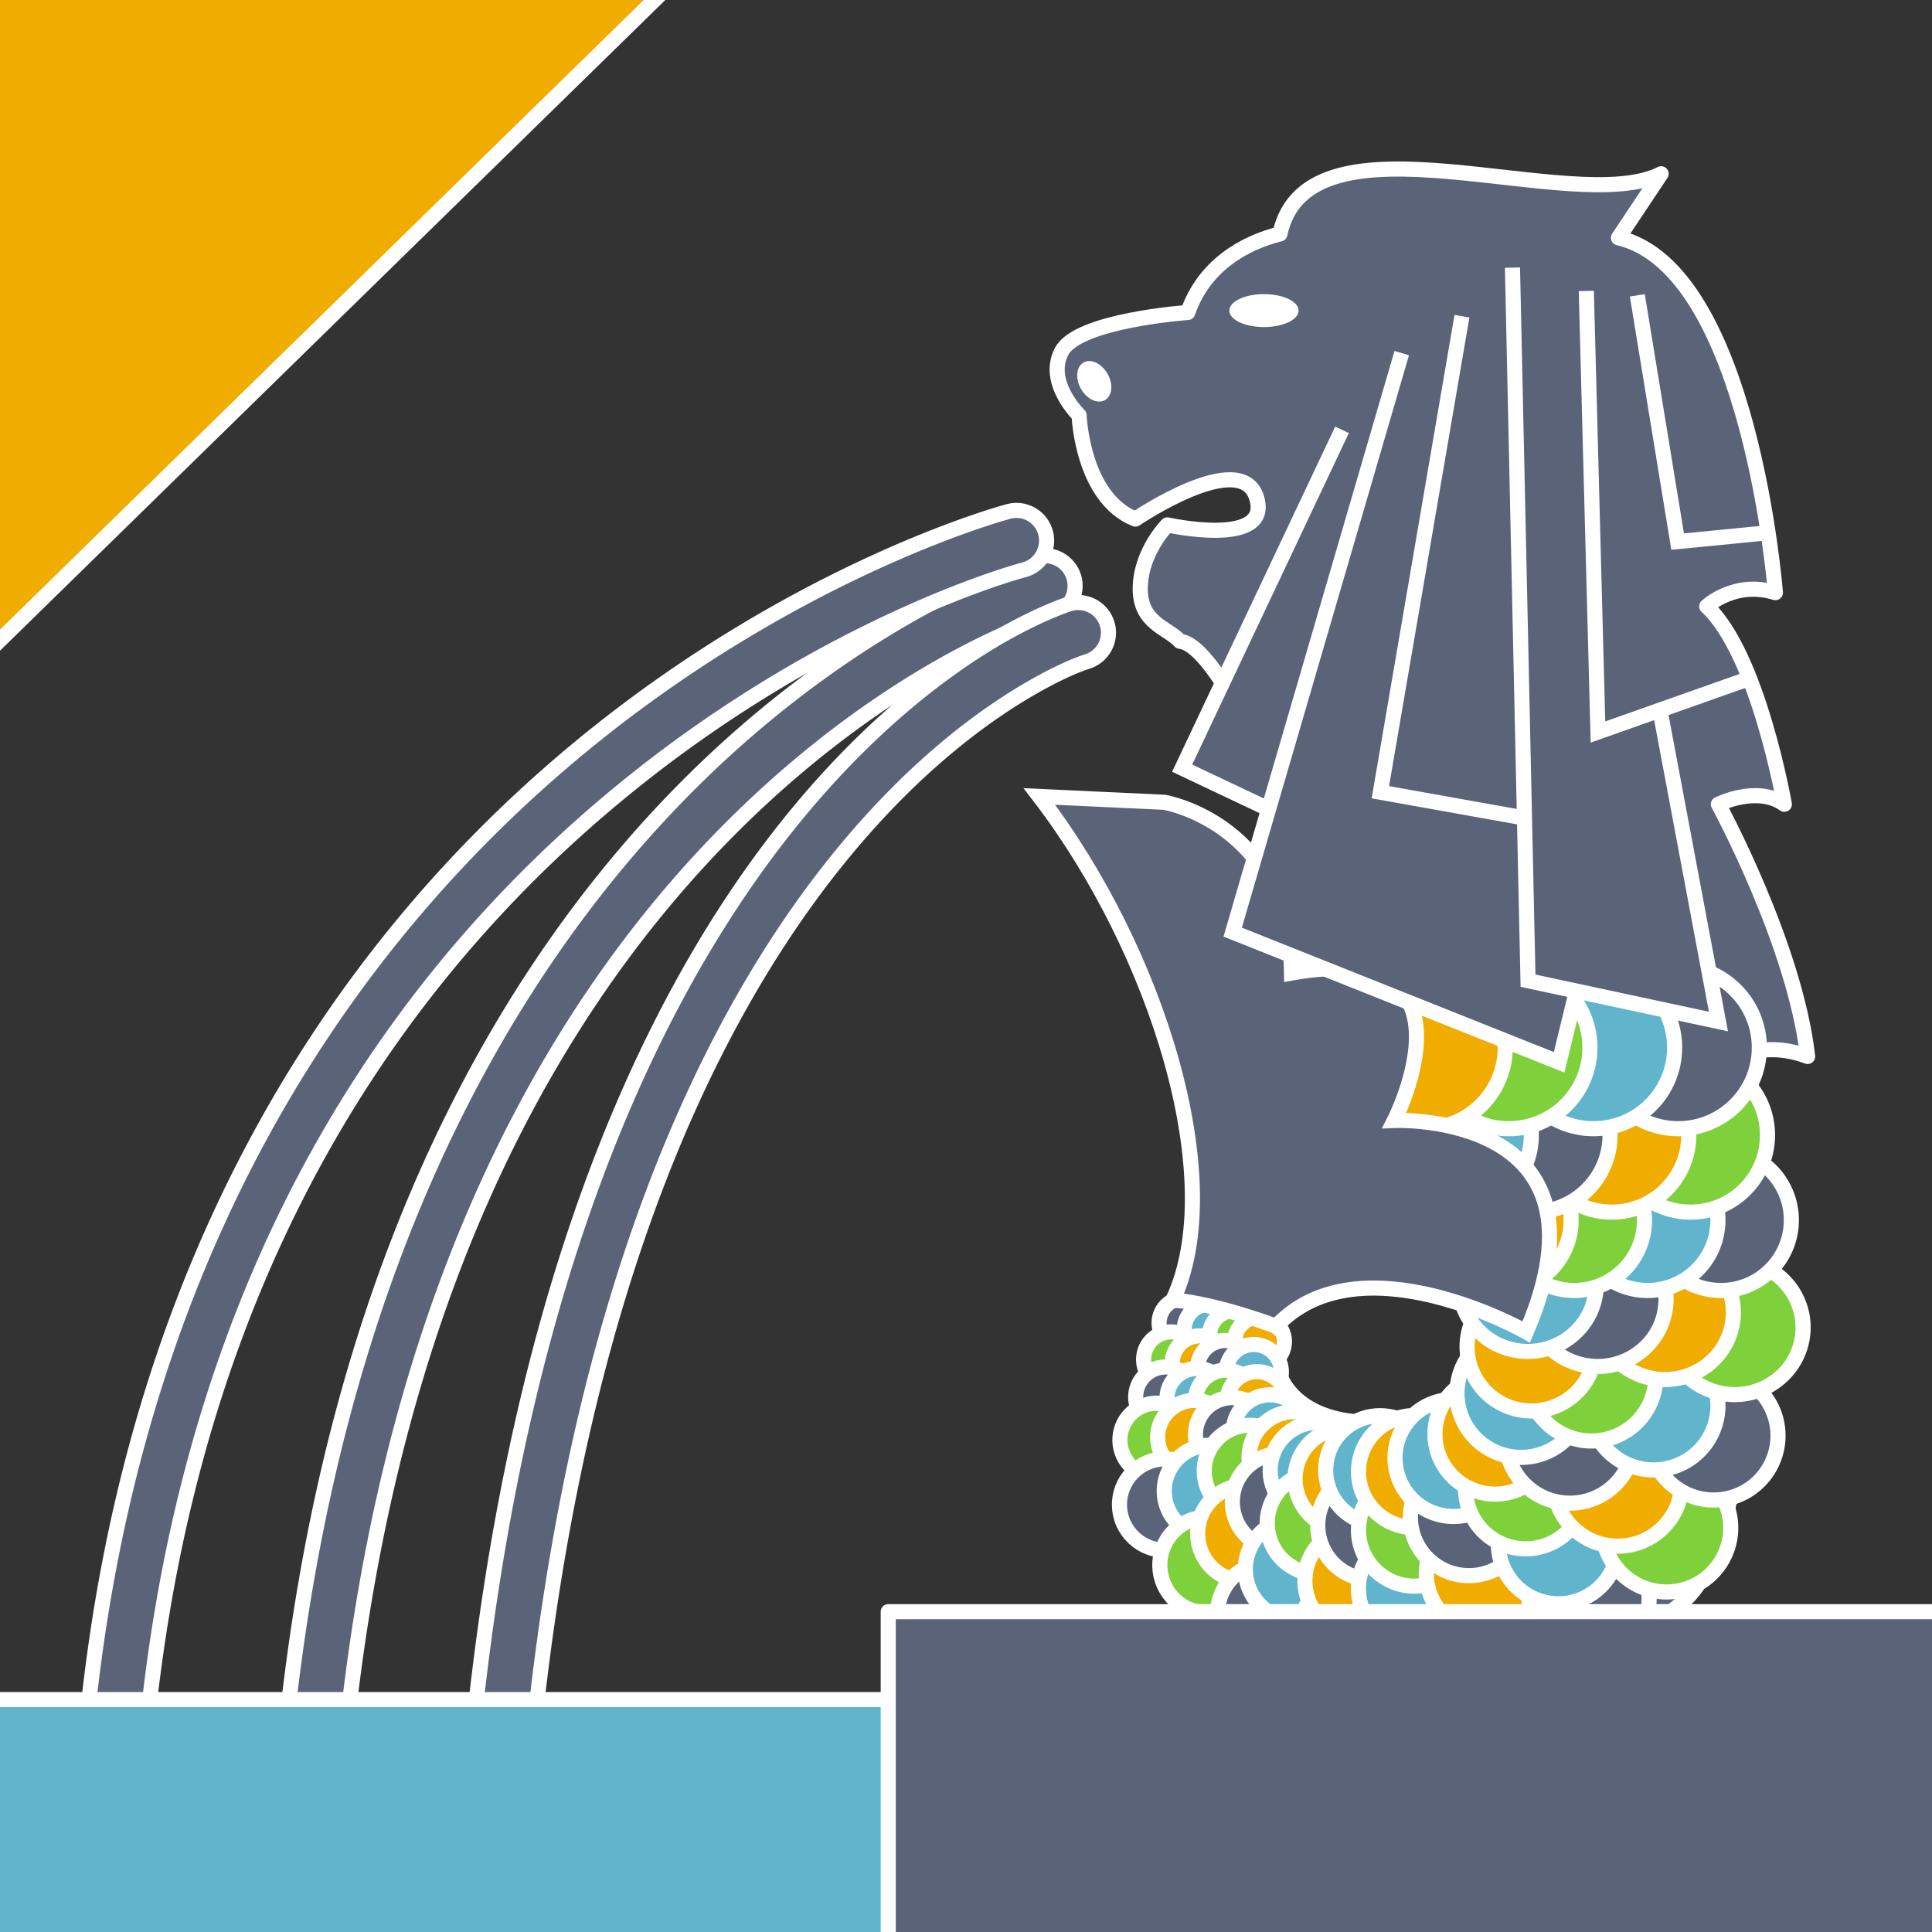 <?xml version="1.0" encoding="UTF-8" standalone="no"?>
<!-- Created with Inkscape (http://www.inkscape.org/) -->

<svg
   xmlns:dc="http://purl.org/dc/elements/1.1/"
   xmlns:cc="http://creativecommons.org/ns#"
   xmlns:rdf="http://www.w3.org/1999/02/22-rdf-syntax-ns#"
   xmlns:svg="http://www.w3.org/2000/svg"
   xmlns="http://www.w3.org/2000/svg"
   xmlns:sodipodi="http://sodipodi.sourceforge.net/DTD/sodipodi-0.dtd"
   xmlns:inkscape="http://www.inkscape.org/namespaces/inkscape"
   width="512"
   height="512"
   viewBox="0 0 135.467 135.467"
   version="1.1"
   id="svg8"
   inkscape:version="0.92.1 r"
   sodipodi:docname="elm_sg.svg"
   inkscape:export-filename="/home/matthieu/Pictures/design/elm_sg.png"
   inkscape:export-xdpi="51"
   inkscape:export-ydpi="51">
  <rect x="0" y="0" width="135.467" height="135.467" fill="#333333" stroke="none"/>
  <defs
     id="defs2" />
  <sodipodi:namedview
     id="base"
     pagecolor="#ffffff"
     bordercolor="#666666"
     borderopacity="1.0"
     inkscape:pageopacity="0"
     inkscape:pageshadow="2"
     inkscape:zoom="0.98994949"
     inkscape:cx="302.47283"
     inkscape:cy="212.85158"
     inkscape:document-units="px"
     inkscape:current-layer="layer1"
     showgrid="true"
     units="px"
     inkscape:pagecheckerboard="false"
     inkscape:showpageshadow="false"
     inkscape:window-width="1920"
     inkscape:window-height="1016"
     inkscape:window-x="0"
     inkscape:window-y="27"
     inkscape:window-maximized="1">
    <inkscape:grid
       type="xygrid"
       id="grid4485"
       spacingx="8.467"
       spacingy="8.467"
       empspacing="4"
       dotted="false"
       visible="false"
       enabled="false" />
  </sodipodi:namedview>
  <g
     inkscape:label="Layer 1"
     inkscape:groupmode="layer"
     id="layer1"
     transform="translate(0,-161.533)">
    <path
       style="fill:#f0ad00;fill-opacity:1;fill-rule:evenodd;stroke:#ffffff;stroke-width:1.058;stroke-linecap:butt;stroke-linejoin:miter;stroke-miterlimit:4;stroke-dasharray:none;stroke-opacity:1"
       d="m -12.607,151.032 v 67.716 l 70.024,-68.485 z"
       id="path5514"
       inkscape:connector-curvature="0"
       sodipodi:nodetypes="cccc"
       clip-path="none" />
    <g
       id="g5474"
       transform="matrix(2.879,0,0,2.879,-228.278,-404.264)"
       clip-path="none"
       style="stroke-width:0.368;stroke-miterlimit:4;stroke-dasharray:none">
      <path
         sodipodi:nodetypes="zccccccccccszccccsczccz"
         inkscape:connector-curvature="0"
         id="path4581"
         d="m 105.148,205.081 c 0.4,-0.758 3.071,-0.945 3.071,-0.945 0.402,-1.158 1.394,-1.701 2.244,-1.913 0.685,-3.189 7.158,-0.378 9.284,-1.465 l -1.039,1.559 c 3.213,0.756 3.822,8.642 3.822,8.642 -0.992,-0.307 -1.672,0.335 -1.672,0.335 1.252,1.158 1.89,4.819 1.89,4.819 -0.661,-0.472 -1.606,0 -1.606,0 0,0 1.866,3.425 2.173,6.142 -1.323,-0.496 -2.173,0.283 -2.173,0.283 0.591,3.638 1.196,9.751 -0.467,12.529 -1.394,2.327 -9.381,3.094 -12.217,0.439 -2.836,-2.655 -0.598,-7.32 -0.598,-7.32 l 2.512,0.642 c -0.735,3.976 7.471,2.372 4.597,-1.003 0,0 -5.034,-15.481 -6.939,-15.681 -0.301,-0.334 -0.981,-0.436 -0.969,-1.299 0.013,-0.888 0.661,-1.536 0.661,-1.536 0,0 2.55,0.568 2.173,-0.661 -0.377,-1.229 -2.953,0.52 -2.953,0.52 -1.299,-0.52 -1.37,-2.528 -1.37,-2.528 0,0 -0.825,-0.801 -0.425,-1.559 z"
         style="fill:#5a6378;fill-opacity:1;fill-rule:evenodd;stroke:#ffffff;stroke-width:0.368;stroke-linecap:round;stroke-linejoin:round;stroke-miterlimit:4;stroke-dasharray:none;stroke-opacity:1" />
      <ellipse
         cx="110.074"
         cy="204.09"
         rx="0.844"
         ry="0.401"
         id="path4583"
         style="color:#000000;clip-rule:nonzero;display:inline;overflow:visible;visibility:visible;opacity:1;isolation:auto;mix-blend-mode:normal;color-interpolation:sRGB;color-interpolation-filters:linearRGB;solid-color:#000000;solid-opacity:1;fill:#ffffff;fill-opacity:1;fill-rule:nonzero;stroke:none;stroke-width:0.368;stroke-linecap:round;stroke-linejoin:round;stroke-miterlimit:4;stroke-dasharray:none;stroke-dashoffset:0;stroke-opacity:1;color-rendering:auto;image-rendering:auto;shape-rendering:auto;text-rendering:auto;enable-background:accumulate" />
      <ellipse
         transform="rotate(60.299)"
         cx="231.264"
         cy="9.952"
         rx="0.527"
         ry="0.372"
         id="path4583-5"
         style="color:#000000;clip-rule:nonzero;display:inline;overflow:visible;visibility:visible;opacity:1;isolation:auto;mix-blend-mode:normal;color-interpolation:sRGB;color-interpolation-filters:linearRGB;solid-color:#000000;solid-opacity:1;fill:#ffffff;fill-opacity:1;fill-rule:nonzero;stroke:none;stroke-width:0.368;stroke-linecap:round;stroke-linejoin:round;stroke-miterlimit:4;stroke-dasharray:none;stroke-dashoffset:0;stroke-opacity:1;color-rendering:auto;image-rendering:auto;shape-rendering:auto;text-rendering:auto;enable-background:accumulate" />
      <circle
         transform="rotate(13.845)"
         r="0.606"
         cy="196.226"
         cx="159.722"
         id="path4600-7"
         style="color:#000000;clip-rule:nonzero;display:inline;overflow:visible;visibility:visible;opacity:1;isolation:auto;mix-blend-mode:normal;color-interpolation:sRGB;color-interpolation-filters:linearRGB;solid-color:#000000;solid-opacity:1;fill:#5a6378;fill-opacity:1;fill-rule:nonzero;stroke:#ffffff;stroke-width:0.368;stroke-linecap:round;stroke-linejoin:round;stroke-miterlimit:4;stroke-dasharray:none;stroke-dashoffset:0;stroke-opacity:1;color-rendering:auto;image-rendering:auto;shape-rendering:auto;text-rendering:auto;enable-background:accumulate" />
      <circle
         transform="rotate(7.888)"
         r="0.673"
         cy="212.667"
         cx="138.31"
         id="path4600-9-8-4-9-1-7-5"
         style="color:#000000;clip-rule:nonzero;display:inline;overflow:visible;visibility:visible;opacity:1;isolation:auto;mix-blend-mode:normal;color-interpolation:sRGB;color-interpolation-filters:linearRGB;solid-color:#000000;solid-opacity:1;fill:#7fd13b;fill-opacity:1;fill-rule:nonzero;stroke:#ffffff;stroke-width:0.368;stroke-linecap:round;stroke-linejoin:round;stroke-miterlimit:4;stroke-dasharray:none;stroke-dashoffset:0;stroke-opacity:1;color-rendering:auto;image-rendering:auto;shape-rendering:auto;text-rendering:auto;enable-background:accumulate" />
      <circle
         transform="rotate(13.845)"
         r="0.606"
         cy="196.226"
         cx="160.354"
         id="path4600-9-85"
         style="color:#000000;clip-rule:nonzero;display:inline;overflow:visible;visibility:visible;opacity:1;isolation:auto;mix-blend-mode:normal;color-interpolation:sRGB;color-interpolation-filters:linearRGB;solid-color:#000000;solid-opacity:1;fill:#60b5cc;fill-opacity:1;fill-rule:nonzero;stroke:#ffffff;stroke-width:0.368;stroke-linecap:round;stroke-linejoin:round;stroke-miterlimit:4;stroke-dasharray:none;stroke-dashoffset:0;stroke-opacity:1;color-rendering:auto;image-rendering:auto;shape-rendering:auto;text-rendering:auto;enable-background:accumulate" />
      <circle
         transform="rotate(13.845)"
         r="0.606"
         cy="196.226"
         cx="160.987"
         id="path4600-9-8-4-9-1-7"
         style="color:#000000;clip-rule:nonzero;display:inline;overflow:visible;visibility:visible;opacity:1;isolation:auto;mix-blend-mode:normal;color-interpolation:sRGB;color-interpolation-filters:linearRGB;solid-color:#000000;solid-opacity:1;fill:#7fd13b;fill-opacity:1;fill-rule:nonzero;stroke:#ffffff;stroke-width:0.368;stroke-linecap:round;stroke-linejoin:round;stroke-miterlimit:4;stroke-dasharray:none;stroke-dashoffset:0;stroke-opacity:1;color-rendering:auto;image-rendering:auto;shape-rendering:auto;text-rendering:auto;enable-background:accumulate" />
      <circle
         transform="rotate(13.845)"
         r="0.606"
         cy="196.226"
         cx="161.619"
         id="path4600-9-8-5-4"
         style="color:#000000;clip-rule:nonzero;display:inline;overflow:visible;visibility:visible;opacity:1;isolation:auto;mix-blend-mode:normal;color-interpolation:sRGB;color-interpolation-filters:linearRGB;solid-color:#000000;solid-opacity:1;fill:#f0ad00;fill-opacity:1;fill-rule:nonzero;stroke:#ffffff;stroke-width:0.368;stroke-linecap:round;stroke-linejoin:round;stroke-miterlimit:4;stroke-dasharray:none;stroke-dashoffset:0;stroke-opacity:1;color-rendering:auto;image-rendering:auto;shape-rendering:auto;text-rendering:auto;enable-background:accumulate" />
      <circle
         transform="rotate(7.888)"
         r="0.673"
         cy="212.667"
         cx="139.013"
         id="path4600-9-8-5-4-9"
         style="color:#000000;clip-rule:nonzero;display:inline;overflow:visible;visibility:visible;opacity:1;isolation:auto;mix-blend-mode:normal;color-interpolation:sRGB;color-interpolation-filters:linearRGB;solid-color:#000000;solid-opacity:1;fill:#f0ad00;fill-opacity:1;fill-rule:nonzero;stroke:#ffffff;stroke-width:0.368;stroke-linecap:round;stroke-linejoin:round;stroke-miterlimit:4;stroke-dasharray:none;stroke-dashoffset:0;stroke-opacity:1;color-rendering:auto;image-rendering:auto;shape-rendering:auto;text-rendering:auto;enable-background:accumulate" />
      <circle
         transform="rotate(7.888)"
         r="0.673"
         cy="212.695"
         cx="139.642"
         id="path4600-7-1"
         style="color:#000000;clip-rule:nonzero;display:inline;overflow:visible;visibility:visible;opacity:1;isolation:auto;mix-blend-mode:normal;color-interpolation:sRGB;color-interpolation-filters:linearRGB;solid-color:#000000;solid-opacity:1;fill:#5a6378;fill-opacity:1;fill-rule:nonzero;stroke:#ffffff;stroke-width:0.368;stroke-linecap:round;stroke-linejoin:round;stroke-miterlimit:4;stroke-dasharray:none;stroke-dashoffset:0;stroke-opacity:1;color-rendering:auto;image-rendering:auto;shape-rendering:auto;text-rendering:auto;enable-background:accumulate" />
      <circle
         transform="rotate(7.888)"
         r="0.673"
         cy="212.695"
         cx="140.344"
         id="path4600-9-85-8"
         style="color:#000000;clip-rule:nonzero;display:inline;overflow:visible;visibility:visible;opacity:1;isolation:auto;mix-blend-mode:normal;color-interpolation:sRGB;color-interpolation-filters:linearRGB;solid-color:#000000;solid-opacity:1;fill:#60b5cc;fill-opacity:1;fill-rule:nonzero;stroke:#ffffff;stroke-width:0.368;stroke-linecap:round;stroke-linejoin:round;stroke-miterlimit:4;stroke-dasharray:none;stroke-dashoffset:0;stroke-opacity:1;color-rendering:auto;image-rendering:auto;shape-rendering:auto;text-rendering:auto;enable-background:accumulate" />
      <circle
         transform="rotate(2.752)"
         r="0.731"
         cy="225.113"
         cx="118.626"
         id="path4600-7-1-3"
         style="color:#000000;clip-rule:nonzero;display:inline;overflow:visible;visibility:visible;opacity:1;isolation:auto;mix-blend-mode:normal;color-interpolation:sRGB;color-interpolation-filters:linearRGB;solid-color:#000000;solid-opacity:1;fill:#5a6378;fill-opacity:1;fill-rule:nonzero;stroke:#ffffff;stroke-width:0.368;stroke-linecap:round;stroke-linejoin:round;stroke-miterlimit:4;stroke-dasharray:none;stroke-dashoffset:0;stroke-opacity:1;color-rendering:auto;image-rendering:auto;shape-rendering:auto;text-rendering:auto;enable-background:accumulate" />
      <circle
         transform="rotate(2.752)"
         r="0.731"
         cy="225.113"
         cx="119.389"
         id="path4600-9-85-8-8"
         style="color:#000000;clip-rule:nonzero;display:inline;overflow:visible;visibility:visible;opacity:1;isolation:auto;mix-blend-mode:normal;color-interpolation:sRGB;color-interpolation-filters:linearRGB;solid-color:#000000;solid-opacity:1;fill:#60b5cc;fill-opacity:1;fill-rule:nonzero;stroke:#ffffff;stroke-width:0.368;stroke-linecap:round;stroke-linejoin:round;stroke-miterlimit:4;stroke-dasharray:none;stroke-dashoffset:0;stroke-opacity:1;color-rendering:auto;image-rendering:auto;shape-rendering:auto;text-rendering:auto;enable-background:accumulate" />
      <circle
         transform="rotate(2.752)"
         r="0.731"
         cy="225.12"
         cx="120.087"
         id="path4600-9-8-4-9-1-7-5-7"
         style="color:#000000;clip-rule:nonzero;display:inline;overflow:visible;visibility:visible;opacity:1;isolation:auto;mix-blend-mode:normal;color-interpolation:sRGB;color-interpolation-filters:linearRGB;solid-color:#000000;solid-opacity:1;fill:#7fd13b;fill-opacity:1;fill-rule:nonzero;stroke:#ffffff;stroke-width:0.368;stroke-linecap:round;stroke-linejoin:round;stroke-miterlimit:4;stroke-dasharray:none;stroke-dashoffset:0;stroke-opacity:1;color-rendering:auto;image-rendering:auto;shape-rendering:auto;text-rendering:auto;enable-background:accumulate" />
      <circle
         transform="rotate(2.752)"
         r="0.731"
         cy="225.12"
         cx="120.85"
         id="path4600-9-8-5-4-9-5"
         style="color:#000000;clip-rule:nonzero;display:inline;overflow:visible;visibility:visible;opacity:1;isolation:auto;mix-blend-mode:normal;color-interpolation:sRGB;color-interpolation-filters:linearRGB;solid-color:#000000;solid-opacity:1;fill:#f0ad00;fill-opacity:1;fill-rule:nonzero;stroke:#ffffff;stroke-width:0.368;stroke-linecap:round;stroke-linejoin:round;stroke-miterlimit:4;stroke-dasharray:none;stroke-dashoffset:0;stroke-opacity:1;color-rendering:auto;image-rendering:auto;shape-rendering:auto;text-rendering:auto;enable-background:accumulate" />
      <circle
         transform="rotate(-1.492)"
         r="0.897"
         cy="234.316"
         cx="101.396"
         id="path4600-9-8-4-9-1-7-5-7-1"
         style="color:#000000;clip-rule:nonzero;display:inline;overflow:visible;visibility:visible;opacity:1;isolation:auto;mix-blend-mode:normal;color-interpolation:sRGB;color-interpolation-filters:linearRGB;solid-color:#000000;solid-opacity:1;fill:#7fd13b;fill-opacity:1;fill-rule:nonzero;stroke:#ffffff;stroke-width:0.368;stroke-linecap:round;stroke-linejoin:round;stroke-miterlimit:4;stroke-dasharray:none;stroke-dashoffset:0;stroke-opacity:1;color-rendering:auto;image-rendering:auto;shape-rendering:auto;text-rendering:auto;enable-background:accumulate" />
      <circle
         transform="rotate(-1.492)"
         r="0.897"
         cy="234.272"
         cx="102.317"
         id="path4600-9-8-5-4-9-5-8"
         style="color:#000000;clip-rule:nonzero;display:inline;overflow:visible;visibility:visible;opacity:1;isolation:auto;mix-blend-mode:normal;color-interpolation:sRGB;color-interpolation-filters:linearRGB;solid-color:#000000;solid-opacity:1;fill:#f0ad00;fill-opacity:1;fill-rule:nonzero;stroke:#ffffff;stroke-width:0.368;stroke-linecap:round;stroke-linejoin:round;stroke-miterlimit:4;stroke-dasharray:none;stroke-dashoffset:0;stroke-opacity:1;color-rendering:auto;image-rendering:auto;shape-rendering:auto;text-rendering:auto;enable-background:accumulate" />
      <circle
         transform="rotate(-1.492)"
         r="0.897"
         cy="234.228"
         cx="103.239"
         id="path4600-7-1-3-8"
         style="color:#000000;clip-rule:nonzero;display:inline;overflow:visible;visibility:visible;opacity:1;isolation:auto;mix-blend-mode:normal;color-interpolation:sRGB;color-interpolation-filters:linearRGB;solid-color:#000000;solid-opacity:1;fill:#5a6378;fill-opacity:1;fill-rule:nonzero;stroke:#ffffff;stroke-width:0.368;stroke-linecap:round;stroke-linejoin:round;stroke-miterlimit:4;stroke-dasharray:none;stroke-dashoffset:0;stroke-opacity:1;color-rendering:auto;image-rendering:auto;shape-rendering:auto;text-rendering:auto;enable-background:accumulate" />
      <circle
         transform="rotate(-18.465)"
         r="1.113"
         cy="255.267"
         cx="28.274"
         id="path4600-7-1-3-8-4"
         style="color:#000000;clip-rule:nonzero;display:inline;overflow:visible;visibility:visible;opacity:1;isolation:auto;mix-blend-mode:normal;color-interpolation:sRGB;color-interpolation-filters:linearRGB;solid-color:#000000;solid-opacity:1;fill:#5a6378;fill-opacity:1;fill-rule:nonzero;stroke:#ffffff;stroke-width:0.368;stroke-linecap:round;stroke-linejoin:round;stroke-miterlimit:4;stroke-dasharray:none;stroke-dashoffset:0;stroke-opacity:1;color-rendering:auto;image-rendering:auto;shape-rendering:auto;text-rendering:auto;enable-background:accumulate" />
      <circle
         transform="rotate(-1.492)"
         r="0.897"
         cy="234.184"
         cx="104.16"
         id="path4600-9-85-8-8-3"
         style="color:#000000;clip-rule:nonzero;display:inline;overflow:visible;visibility:visible;opacity:1;isolation:auto;mix-blend-mode:normal;color-interpolation:sRGB;color-interpolation-filters:linearRGB;solid-color:#000000;solid-opacity:1;fill:#60b5cc;fill-opacity:1;fill-rule:nonzero;stroke:#ffffff;stroke-width:0.368;stroke-linecap:round;stroke-linejoin:round;stroke-miterlimit:4;stroke-dasharray:none;stroke-dashoffset:0;stroke-opacity:1;color-rendering:auto;image-rendering:auto;shape-rendering:auto;text-rendering:auto;enable-background:accumulate" />
      <circle
         transform="rotate(-18.465)"
         r="1.113"
         cy="255.296"
         cx="29.414"
         id="path4600-9-85-8-8-3-3"
         style="color:#000000;clip-rule:nonzero;display:inline;overflow:visible;visibility:visible;opacity:1;isolation:auto;mix-blend-mode:normal;color-interpolation:sRGB;color-interpolation-filters:linearRGB;solid-color:#000000;solid-opacity:1;fill:#60b5cc;fill-opacity:1;fill-rule:nonzero;stroke:#ffffff;stroke-width:0.368;stroke-linecap:round;stroke-linejoin:round;stroke-miterlimit:4;stroke-dasharray:none;stroke-dashoffset:0;stroke-opacity:1;color-rendering:auto;image-rendering:auto;shape-rendering:auto;text-rendering:auto;enable-background:accumulate" />
      <circle
         transform="rotate(-18.465)"
         r="1.113"
         cy="255.143"
         cx="30.492"
         id="path4600-9-8-4-9-1-7-5-7-1-9"
         style="color:#000000;clip-rule:nonzero;display:inline;overflow:visible;visibility:visible;opacity:1;isolation:auto;mix-blend-mode:normal;color-interpolation:sRGB;color-interpolation-filters:linearRGB;solid-color:#000000;solid-opacity:1;fill:#7fd13b;fill-opacity:1;fill-rule:nonzero;stroke:#ffffff;stroke-width:0.368;stroke-linecap:round;stroke-linejoin:round;stroke-miterlimit:4;stroke-dasharray:none;stroke-dashoffset:0;stroke-opacity:1;color-rendering:auto;image-rendering:auto;shape-rendering:auto;text-rendering:auto;enable-background:accumulate" />
      <circle
         transform="rotate(-18.465)"
         r="1.113"
         cy="255.173"
         cx="31.633"
         id="path4600-9-8-5-4-9-5-8-6"
         style="color:#000000;clip-rule:nonzero;display:inline;overflow:visible;visibility:visible;opacity:1;isolation:auto;mix-blend-mode:normal;color-interpolation:sRGB;color-interpolation-filters:linearRGB;solid-color:#000000;solid-opacity:1;fill:#f0ad00;fill-opacity:1;fill-rule:nonzero;stroke:#ffffff;stroke-width:0.368;stroke-linecap:round;stroke-linejoin:round;stroke-miterlimit:4;stroke-dasharray:none;stroke-dashoffset:0;stroke-opacity:1;color-rendering:auto;image-rendering:auto;shape-rendering:auto;text-rendering:auto;enable-background:accumulate" />
      <circle
         transform="rotate(-41.344)"
         r="1.17"
         cy="247.969"
         cx="-73.387"
         id="path4600-9-8-4-9-1-7-5-7-1-9-8"
         style="color:#000000;clip-rule:nonzero;display:inline;overflow:visible;visibility:visible;opacity:1;isolation:auto;mix-blend-mode:normal;color-interpolation:sRGB;color-interpolation-filters:linearRGB;solid-color:#000000;solid-opacity:1;fill:#7fd13b;fill-opacity:1;fill-rule:nonzero;stroke:#ffffff;stroke-width:0.368;stroke-linecap:round;stroke-linejoin:round;stroke-miterlimit:4;stroke-dasharray:none;stroke-dashoffset:0;stroke-opacity:1;color-rendering:auto;image-rendering:auto;shape-rendering:auto;text-rendering:auto;enable-background:accumulate" />
      <circle
         transform="rotate(-41.344)"
         r="1.17"
         cy="248.001"
         cx="-72.187"
         id="path4600-9-8-5-4-9-5-8-6-6"
         style="color:#000000;clip-rule:nonzero;display:inline;overflow:visible;visibility:visible;opacity:1;isolation:auto;mix-blend-mode:normal;color-interpolation:sRGB;color-interpolation-filters:linearRGB;solid-color:#000000;solid-opacity:1;fill:#f0ad00;fill-opacity:1;fill-rule:nonzero;stroke:#ffffff;stroke-width:0.368;stroke-linecap:round;stroke-linejoin:round;stroke-miterlimit:4;stroke-dasharray:none;stroke-dashoffset:0;stroke-opacity:1;color-rendering:auto;image-rendering:auto;shape-rendering:auto;text-rendering:auto;enable-background:accumulate" />
      <circle
         transform="rotate(-41.344)"
         r="1.17"
         cy="247.98"
         cx="-71.044"
         id="path4600-7-1-3-8-4-3"
         style="color:#000000;clip-rule:nonzero;display:inline;overflow:visible;visibility:visible;opacity:1;isolation:auto;mix-blend-mode:normal;color-interpolation:sRGB;color-interpolation-filters:linearRGB;solid-color:#000000;solid-opacity:1;fill:#5a6378;fill-opacity:1;fill-rule:nonzero;stroke:#ffffff;stroke-width:0.368;stroke-linecap:round;stroke-linejoin:round;stroke-miterlimit:4;stroke-dasharray:none;stroke-dashoffset:0;stroke-opacity:1;color-rendering:auto;image-rendering:auto;shape-rendering:auto;text-rendering:auto;enable-background:accumulate" />
      <circle
         transform="rotate(-41.344)"
         r="1.17"
         cy="248.011"
         cx="-69.844"
         id="path4600-9-85-8-8-3-3-3"
         style="color:#000000;clip-rule:nonzero;display:inline;overflow:visible;visibility:visible;opacity:1;isolation:auto;mix-blend-mode:normal;color-interpolation:sRGB;color-interpolation-filters:linearRGB;solid-color:#000000;solid-opacity:1;fill:#60b5cc;fill-opacity:1;fill-rule:nonzero;stroke:#ffffff;stroke-width:0.368;stroke-linecap:round;stroke-linejoin:round;stroke-miterlimit:4;stroke-dasharray:none;stroke-dashoffset:0;stroke-opacity:1;color-rendering:auto;image-rendering:auto;shape-rendering:auto;text-rendering:auto;enable-background:accumulate" />
      <circle
         transform="rotate(-59.394)"
         r="1.245"
         cy="214.904"
         cx="-146.873"
         id="path4600-7-1-3-8-4-3-8"
         style="color:#000000;clip-rule:nonzero;display:inline;overflow:visible;visibility:visible;opacity:1;isolation:auto;mix-blend-mode:normal;color-interpolation:sRGB;color-interpolation-filters:linearRGB;solid-color:#000000;solid-opacity:1;fill:#5a6378;fill-opacity:1;fill-rule:nonzero;stroke:#ffffff;stroke-width:0.368;stroke-linecap:round;stroke-linejoin:round;stroke-miterlimit:4;stroke-dasharray:none;stroke-dashoffset:0;stroke-opacity:1;color-rendering:auto;image-rendering:auto;shape-rendering:auto;text-rendering:auto;enable-background:accumulate" />
      <circle
         transform="rotate(-59.394)"
         r="1.245"
         cy="214.937"
         cx="-145.597"
         id="path4600-9-85-8-8-3-3-3-8"
         style="color:#000000;clip-rule:nonzero;display:inline;overflow:visible;visibility:visible;opacity:1;isolation:auto;mix-blend-mode:normal;color-interpolation:sRGB;color-interpolation-filters:linearRGB;solid-color:#000000;solid-opacity:1;fill:#60b5cc;fill-opacity:1;fill-rule:nonzero;stroke:#ffffff;stroke-width:0.368;stroke-linecap:round;stroke-linejoin:round;stroke-miterlimit:4;stroke-dasharray:none;stroke-dashoffset:0;stroke-opacity:1;color-rendering:auto;image-rendering:auto;shape-rendering:auto;text-rendering:auto;enable-background:accumulate" />
      <circle
         transform="rotate(-59.394)"
         r="1.245"
         cy="214.825"
         cx="-144.36"
         id="path4600-9-8-4-9-1-7-5-7-1-9-8-0"
         style="color:#000000;clip-rule:nonzero;display:inline;overflow:visible;visibility:visible;opacity:1;isolation:auto;mix-blend-mode:normal;color-interpolation:sRGB;color-interpolation-filters:linearRGB;solid-color:#000000;solid-opacity:1;fill:#7fd13b;fill-opacity:1;fill-rule:nonzero;stroke:#ffffff;stroke-width:0.368;stroke-linecap:round;stroke-linejoin:round;stroke-miterlimit:4;stroke-dasharray:none;stroke-dashoffset:0;stroke-opacity:1;color-rendering:auto;image-rendering:auto;shape-rendering:auto;text-rendering:auto;enable-background:accumulate" />
      <circle
         transform="rotate(-59.394)"
         r="1.245"
         cy="214.858"
         cx="-143.084"
         id="path4600-9-8-5-4-9-5-8-6-6-4"
         style="color:#000000;clip-rule:nonzero;display:inline;overflow:visible;visibility:visible;opacity:1;isolation:auto;mix-blend-mode:normal;color-interpolation:sRGB;color-interpolation-filters:linearRGB;solid-color:#000000;solid-opacity:1;fill:#f0ad00;fill-opacity:1;fill-rule:nonzero;stroke:#ffffff;stroke-width:0.368;stroke-linecap:round;stroke-linejoin:round;stroke-miterlimit:4;stroke-dasharray:none;stroke-dashoffset:0;stroke-opacity:1;color-rendering:auto;image-rendering:auto;shape-rendering:auto;text-rendering:auto;enable-background:accumulate" />
      <circle
         transform="rotate(-83.301)"
         r="1.325"
         cy="139.011"
         cx="-221.668"
         id="path4600-9-8-4-9-1-7-5-7-1-9-8-0-7"
         style="color:#000000;clip-rule:nonzero;display:inline;overflow:visible;visibility:visible;opacity:1;isolation:auto;mix-blend-mode:normal;color-interpolation:sRGB;color-interpolation-filters:linearRGB;solid-color:#000000;solid-opacity:1;fill:#7fd13b;fill-opacity:1;fill-rule:nonzero;stroke:#ffffff;stroke-width:0.368;stroke-linecap:round;stroke-linejoin:round;stroke-miterlimit:4;stroke-dasharray:none;stroke-dashoffset:0;stroke-opacity:1;color-rendering:auto;image-rendering:auto;shape-rendering:auto;text-rendering:auto;enable-background:accumulate" />
      <circle
         transform="rotate(-83.301)"
         r="1.325"
         cy="139.046"
         cx="-220.31"
         id="path4600-9-8-5-4-9-5-8-6-6-4-7"
         style="color:#000000;clip-rule:nonzero;display:inline;overflow:visible;visibility:visible;opacity:1;isolation:auto;mix-blend-mode:normal;color-interpolation:sRGB;color-interpolation-filters:linearRGB;solid-color:#000000;solid-opacity:1;fill:#f0ad00;fill-opacity:1;fill-rule:nonzero;stroke:#ffffff;stroke-width:0.368;stroke-linecap:round;stroke-linejoin:round;stroke-miterlimit:4;stroke-dasharray:none;stroke-dashoffset:0;stroke-opacity:1;color-rendering:auto;image-rendering:auto;shape-rendering:auto;text-rendering:auto;enable-background:accumulate" />
      <circle
         transform="rotate(-83.301)"
         r="1.325"
         cy="139.199"
         cx="-218.931"
         id="path4600-7-1-3-8-4-3-8-8"
         style="color:#000000;clip-rule:nonzero;display:inline;overflow:visible;visibility:visible;opacity:1;isolation:auto;mix-blend-mode:normal;color-interpolation:sRGB;color-interpolation-filters:linearRGB;solid-color:#000000;solid-opacity:1;fill:#5a6378;fill-opacity:1;fill-rule:nonzero;stroke:#ffffff;stroke-width:0.368;stroke-linecap:round;stroke-linejoin:round;stroke-miterlimit:4;stroke-dasharray:none;stroke-dashoffset:0;stroke-opacity:1;color-rendering:auto;image-rendering:auto;shape-rendering:auto;text-rendering:auto;enable-background:accumulate" />
      <circle
         transform="rotate(-83.301)"
         r="1.325"
         cy="139.234"
         cx="-217.573"
         id="path4600-9-85-8-8-3-3-3-8-9"
         style="color:#000000;clip-rule:nonzero;display:inline;overflow:visible;visibility:visible;opacity:1;isolation:auto;mix-blend-mode:normal;color-interpolation:sRGB;color-interpolation-filters:linearRGB;solid-color:#000000;solid-opacity:1;fill:#60b5cc;fill-opacity:1;fill-rule:nonzero;stroke:#ffffff;stroke-width:0.368;stroke-linecap:round;stroke-linejoin:round;stroke-miterlimit:4;stroke-dasharray:none;stroke-dashoffset:0;stroke-opacity:1;color-rendering:auto;image-rendering:auto;shape-rendering:auto;text-rendering:auto;enable-background:accumulate" />
      <circle
         transform="rotate(-89.95)"
         r="1.365"
         cy="113.945"
         cx="-236.543"
         id="path4600-6"
         style="color:#000000;clip-rule:nonzero;display:inline;overflow:visible;visibility:visible;opacity:1;isolation:auto;mix-blend-mode:normal;color-interpolation:sRGB;color-interpolation-filters:linearRGB;solid-color:#000000;solid-opacity:1;fill:#5a6378;fill-opacity:1;fill-rule:nonzero;stroke:#ffffff;stroke-width:0.368;stroke-linecap:round;stroke-linejoin:round;stroke-miterlimit:4;stroke-dasharray:none;stroke-dashoffset:0;stroke-opacity:1;color-rendering:auto;image-rendering:auto;shape-rendering:auto;text-rendering:auto;enable-background:accumulate" />
      <circle
         transform="rotate(-89.95)"
         r="1.365"
         cy="113.945"
         cx="-235.118"
         id="path4600-9-43"
         style="color:#000000;clip-rule:nonzero;display:inline;overflow:visible;visibility:visible;opacity:1;isolation:auto;mix-blend-mode:normal;color-interpolation:sRGB;color-interpolation-filters:linearRGB;solid-color:#000000;solid-opacity:1;fill:#60b5cc;fill-opacity:1;fill-rule:nonzero;stroke:#ffffff;stroke-width:0.368;stroke-linecap:round;stroke-linejoin:round;stroke-miterlimit:4;stroke-dasharray:none;stroke-dashoffset:0;stroke-opacity:1;color-rendering:auto;image-rendering:auto;shape-rendering:auto;text-rendering:auto;enable-background:accumulate" />
      <circle
         transform="rotate(-89.95)"
         r="1.365"
         cy="113.945"
         cx="-233.692"
         id="path4600-9-8-4-9-1-0"
         style="color:#000000;clip-rule:nonzero;display:inline;overflow:visible;visibility:visible;opacity:1;isolation:auto;mix-blend-mode:normal;color-interpolation:sRGB;color-interpolation-filters:linearRGB;solid-color:#000000;solid-opacity:1;fill:#7fd13b;fill-opacity:1;fill-rule:nonzero;stroke:#ffffff;stroke-width:0.368;stroke-linecap:round;stroke-linejoin:round;stroke-miterlimit:4;stroke-dasharray:none;stroke-dashoffset:0;stroke-opacity:1;color-rendering:auto;image-rendering:auto;shape-rendering:auto;text-rendering:auto;enable-background:accumulate" />
      <circle
         transform="rotate(-89.95)"
         r="1.365"
         cy="113.945"
         cx="-232.267"
         id="path4600-9-8-5-3"
         style="color:#000000;clip-rule:nonzero;display:inline;overflow:visible;visibility:visible;opacity:1;isolation:auto;mix-blend-mode:normal;color-interpolation:sRGB;color-interpolation-filters:linearRGB;solid-color:#000000;solid-opacity:1;fill:#f0ad00;fill-opacity:1;fill-rule:nonzero;stroke:#ffffff;stroke-width:0.368;stroke-linecap:round;stroke-linejoin:round;stroke-miterlimit:4;stroke-dasharray:none;stroke-dashoffset:0;stroke-opacity:1;color-rendering:auto;image-rendering:auto;shape-rendering:auto;text-rendering:auto;enable-background:accumulate" />
      <circle
         transform="rotate(-104.558)"
         r="1.426"
         cy="52.716"
         cx="-257.819"
         id="path4600-9-8-4-9-1-0-2"
         style="color:#000000;clip-rule:nonzero;display:inline;overflow:visible;visibility:visible;opacity:1;isolation:auto;mix-blend-mode:normal;color-interpolation:sRGB;color-interpolation-filters:linearRGB;solid-color:#000000;solid-opacity:1;fill:#7fd13b;fill-opacity:1;fill-rule:nonzero;stroke:#ffffff;stroke-width:0.368;stroke-linecap:round;stroke-linejoin:round;stroke-miterlimit:4;stroke-dasharray:none;stroke-dashoffset:0;stroke-opacity:1;color-rendering:auto;image-rendering:auto;shape-rendering:auto;text-rendering:auto;enable-background:accumulate" />
      <circle
         transform="rotate(-104.558)"
         r="1.426"
         cy="52.716"
         cx="-256.331"
         id="path4600-9-8-5-3-5"
         style="color:#000000;clip-rule:nonzero;display:inline;overflow:visible;visibility:visible;opacity:1;isolation:auto;mix-blend-mode:normal;color-interpolation:sRGB;color-interpolation-filters:linearRGB;solid-color:#000000;solid-opacity:1;fill:#f0ad00;fill-opacity:1;fill-rule:nonzero;stroke:#ffffff;stroke-width:0.368;stroke-linecap:round;stroke-linejoin:round;stroke-miterlimit:4;stroke-dasharray:none;stroke-dashoffset:0;stroke-opacity:1;color-rendering:auto;image-rendering:auto;shape-rendering:auto;text-rendering:auto;enable-background:accumulate" />
      <circle
         transform="rotate(-104.558)"
         r="1.426"
         cy="52.686"
         cx="-254.901"
         id="path4600-6-0"
         style="color:#000000;clip-rule:nonzero;display:inline;overflow:visible;visibility:visible;opacity:1;isolation:auto;mix-blend-mode:normal;color-interpolation:sRGB;color-interpolation-filters:linearRGB;solid-color:#000000;solid-opacity:1;fill:#5a6378;fill-opacity:1;fill-rule:nonzero;stroke:#ffffff;stroke-width:0.368;stroke-linecap:round;stroke-linejoin:round;stroke-miterlimit:4;stroke-dasharray:none;stroke-dashoffset:0;stroke-opacity:1;color-rendering:auto;image-rendering:auto;shape-rendering:auto;text-rendering:auto;enable-background:accumulate" />
      <circle
         transform="rotate(-104.558)"
         r="1.426"
         cy="52.686"
         cx="-253.412"
         id="path4600-9-43-9"
         style="color:#000000;clip-rule:nonzero;display:inline;overflow:visible;visibility:visible;opacity:1;isolation:auto;mix-blend-mode:normal;color-interpolation:sRGB;color-interpolation-filters:linearRGB;solid-color:#000000;solid-opacity:1;fill:#60b5cc;fill-opacity:1;fill-rule:nonzero;stroke:#ffffff;stroke-width:0.368;stroke-linecap:round;stroke-linejoin:round;stroke-miterlimit:4;stroke-dasharray:none;stroke-dashoffset:0;stroke-opacity:1;color-rendering:auto;image-rendering:auto;shape-rendering:auto;text-rendering:auto;enable-background:accumulate" />
      <circle
         transform="rotate(-119.219)"
         r="1.463"
         cy="-11.959"
         cx="-263.094"
         id="path4600-6-0-5"
         style="color:#000000;clip-rule:nonzero;display:inline;overflow:visible;visibility:visible;opacity:1;isolation:auto;mix-blend-mode:normal;color-interpolation:sRGB;color-interpolation-filters:linearRGB;solid-color:#000000;solid-opacity:1;fill:#5a6378;fill-opacity:1;fill-rule:nonzero;stroke:#ffffff;stroke-width:0.368;stroke-linecap:round;stroke-linejoin:round;stroke-miterlimit:4;stroke-dasharray:none;stroke-dashoffset:0;stroke-opacity:1;color-rendering:auto;image-rendering:auto;shape-rendering:auto;text-rendering:auto;enable-background:accumulate" />
      <circle
         transform="rotate(-119.219)"
         r="1.463"
         cy="-11.959"
         cx="-261.566"
         id="path4600-9-43-9-9"
         style="color:#000000;clip-rule:nonzero;display:inline;overflow:visible;visibility:visible;opacity:1;isolation:auto;mix-blend-mode:normal;color-interpolation:sRGB;color-interpolation-filters:linearRGB;solid-color:#000000;solid-opacity:1;fill:#60b5cc;fill-opacity:1;fill-rule:nonzero;stroke:#ffffff;stroke-width:0.368;stroke-linecap:round;stroke-linejoin:round;stroke-miterlimit:4;stroke-dasharray:none;stroke-dashoffset:0;stroke-opacity:1;color-rendering:auto;image-rendering:auto;shape-rendering:auto;text-rendering:auto;enable-background:accumulate" />
      <circle
         transform="rotate(-119.219)"
         r="1.463"
         cy="-12.003"
         cx="-260.008"
         id="path4600-9-8-4-9-1-0-2-4"
         style="color:#000000;clip-rule:nonzero;display:inline;overflow:visible;visibility:visible;opacity:1;isolation:auto;mix-blend-mode:normal;color-interpolation:sRGB;color-interpolation-filters:linearRGB;solid-color:#000000;solid-opacity:1;fill:#7fd13b;fill-opacity:1;fill-rule:nonzero;stroke:#ffffff;stroke-width:0.368;stroke-linecap:round;stroke-linejoin:round;stroke-miterlimit:4;stroke-dasharray:none;stroke-dashoffset:0;stroke-opacity:1;color-rendering:auto;image-rendering:auto;shape-rendering:auto;text-rendering:auto;enable-background:accumulate" />
      <circle
         transform="rotate(-119.219)"
         r="1.463"
         cy="-12.003"
         cx="-258.481"
         id="path4600-9-8-5-3-5-0"
         style="color:#000000;clip-rule:nonzero;display:inline;overflow:visible;visibility:visible;opacity:1;isolation:auto;mix-blend-mode:normal;color-interpolation:sRGB;color-interpolation-filters:linearRGB;solid-color:#000000;solid-opacity:1;fill:#f0ad00;fill-opacity:1;fill-rule:nonzero;stroke:#ffffff;stroke-width:0.368;stroke-linecap:round;stroke-linejoin:round;stroke-miterlimit:4;stroke-dasharray:none;stroke-dashoffset:0;stroke-opacity:1;color-rendering:auto;image-rendering:auto;shape-rendering:auto;text-rendering:auto;enable-background:accumulate" />
      <circle
         transform="rotate(-136.841)"
         r="1.562"
         cy="-88.499"
         cx="-247.329"
         id="path4600-9-8-4-9-1-0-2-46"
         style="color:#000000;clip-rule:nonzero;display:inline;overflow:visible;visibility:visible;opacity:1;isolation:auto;mix-blend-mode:normal;color-interpolation:sRGB;color-interpolation-filters:linearRGB;solid-color:#000000;solid-opacity:1;fill:#7fd13b;fill-opacity:1;fill-rule:nonzero;stroke:#ffffff;stroke-width:0.368;stroke-linecap:round;stroke-linejoin:round;stroke-miterlimit:4;stroke-dasharray:none;stroke-dashoffset:0;stroke-opacity:1;color-rendering:auto;image-rendering:auto;shape-rendering:auto;text-rendering:auto;enable-background:accumulate" />
      <circle
         transform="rotate(-136.841)"
         r="1.562"
         cy="-88.499"
         cx="-245.699"
         id="path4600-9-8-5-3-5-9"
         style="color:#000000;clip-rule:nonzero;display:inline;overflow:visible;visibility:visible;opacity:1;isolation:auto;mix-blend-mode:normal;color-interpolation:sRGB;color-interpolation-filters:linearRGB;solid-color:#000000;solid-opacity:1;fill:#f0ad00;fill-opacity:1;fill-rule:nonzero;stroke:#ffffff;stroke-width:0.368;stroke-linecap:round;stroke-linejoin:round;stroke-miterlimit:4;stroke-dasharray:none;stroke-dashoffset:0;stroke-opacity:1;color-rendering:auto;image-rendering:auto;shape-rendering:auto;text-rendering:auto;enable-background:accumulate" />
      <circle
         transform="rotate(-136.841)"
         r="1.562"
         cy="-88.532"
         cx="-244.132"
         id="path4600-6-0-2"
         style="color:#000000;clip-rule:nonzero;display:inline;overflow:visible;visibility:visible;opacity:1;isolation:auto;mix-blend-mode:normal;color-interpolation:sRGB;color-interpolation-filters:linearRGB;solid-color:#000000;solid-opacity:1;fill:#5a6378;fill-opacity:1;fill-rule:nonzero;stroke:#ffffff;stroke-width:0.368;stroke-linecap:round;stroke-linejoin:round;stroke-miterlimit:4;stroke-dasharray:none;stroke-dashoffset:0;stroke-opacity:1;color-rendering:auto;image-rendering:auto;shape-rendering:auto;text-rendering:auto;enable-background:accumulate" />
      <circle
         transform="rotate(-136.841)"
         r="1.562"
         cy="-88.532"
         cx="-242.502"
         id="path4600-9-43-9-2"
         style="color:#000000;clip-rule:nonzero;display:inline;overflow:visible;visibility:visible;opacity:1;isolation:auto;mix-blend-mode:normal;color-interpolation:sRGB;color-interpolation-filters:linearRGB;solid-color:#000000;solid-opacity:1;fill:#60b5cc;fill-opacity:1;fill-rule:nonzero;stroke:#ffffff;stroke-width:0.368;stroke-linecap:round;stroke-linejoin:round;stroke-miterlimit:4;stroke-dasharray:none;stroke-dashoffset:0;stroke-opacity:1;color-rendering:auto;image-rendering:auto;shape-rendering:auto;text-rendering:auto;enable-background:accumulate" />
      <circle
         transform="rotate(-153.412)"
         r="1.567"
         cy="-152.842"
         cx="-211.837"
         id="path4600-6-0-5-4"
         style="color:#000000;clip-rule:nonzero;display:inline;overflow:visible;visibility:visible;opacity:1;isolation:auto;mix-blend-mode:normal;color-interpolation:sRGB;color-interpolation-filters:linearRGB;solid-color:#000000;solid-opacity:1;fill:#5a6378;fill-opacity:1;fill-rule:nonzero;stroke:#ffffff;stroke-width:0.368;stroke-linecap:round;stroke-linejoin:round;stroke-miterlimit:4;stroke-dasharray:none;stroke-dashoffset:0;stroke-opacity:1;color-rendering:auto;image-rendering:auto;shape-rendering:auto;text-rendering:auto;enable-background:accumulate" />
      <circle
         transform="rotate(-153.412)"
         r="1.567"
         cy="-152.842"
         cx="-210.201"
         id="path4600-9-43-9-9-7"
         style="color:#000000;clip-rule:nonzero;display:inline;overflow:visible;visibility:visible;opacity:1;isolation:auto;mix-blend-mode:normal;color-interpolation:sRGB;color-interpolation-filters:linearRGB;solid-color:#000000;solid-opacity:1;fill:#60b5cc;fill-opacity:1;fill-rule:nonzero;stroke:#ffffff;stroke-width:0.368;stroke-linecap:round;stroke-linejoin:round;stroke-miterlimit:4;stroke-dasharray:none;stroke-dashoffset:0;stroke-opacity:1;color-rendering:auto;image-rendering:auto;shape-rendering:auto;text-rendering:auto;enable-background:accumulate" />
      <circle
         transform="rotate(-153.412)"
         r="1.567"
         cy="-152.889"
         cx="-208.532"
         id="path4600-9-8-4-9-1-0-2-4-7"
         style="color:#000000;clip-rule:nonzero;display:inline;overflow:visible;visibility:visible;opacity:1;isolation:auto;mix-blend-mode:normal;color-interpolation:sRGB;color-interpolation-filters:linearRGB;solid-color:#000000;solid-opacity:1;fill:#7fd13b;fill-opacity:1;fill-rule:nonzero;stroke:#ffffff;stroke-width:0.368;stroke-linecap:round;stroke-linejoin:round;stroke-miterlimit:4;stroke-dasharray:none;stroke-dashoffset:0;stroke-opacity:1;color-rendering:auto;image-rendering:auto;shape-rendering:auto;text-rendering:auto;enable-background:accumulate" />
      <circle
         transform="rotate(-153.412)"
         r="1.567"
         cy="-152.889"
         cx="-206.897"
         id="path4600-9-8-5-3-5-0-5"
         style="color:#000000;clip-rule:nonzero;display:inline;overflow:visible;visibility:visible;opacity:1;isolation:auto;mix-blend-mode:normal;color-interpolation:sRGB;color-interpolation-filters:linearRGB;solid-color:#000000;solid-opacity:1;fill:#f0ad00;fill-opacity:1;fill-rule:nonzero;stroke:#ffffff;stroke-width:0.368;stroke-linecap:round;stroke-linejoin:round;stroke-miterlimit:4;stroke-dasharray:none;stroke-dashoffset:0;stroke-opacity:1;color-rendering:auto;image-rendering:auto;shape-rendering:auto;text-rendering:auto;enable-background:accumulate" />
      <ellipse
         ry="1.635"
         rx="1.664"
         transform="matrix(-0.978,-0.211,0.219,-0.976,0,0)"
         cy="-198.031"
         cx="-168.617"
         id="path4600-9-8-4-9-1-0-2-46-4"
         style="color:#000000;clip-rule:nonzero;display:inline;overflow:visible;visibility:visible;opacity:1;isolation:auto;mix-blend-mode:normal;color-interpolation:sRGB;color-interpolation-filters:linearRGB;solid-color:#000000;solid-opacity:1;fill:#7fd13b;fill-opacity:1;fill-rule:nonzero;stroke:#ffffff;stroke-width:0.368;stroke-linecap:round;stroke-linejoin:round;stroke-miterlimit:4;stroke-dasharray:none;stroke-dashoffset:0;stroke-opacity:1;color-rendering:auto;image-rendering:auto;shape-rendering:auto;text-rendering:auto;enable-background:accumulate" />
      <ellipse
         ry="1.635"
         rx="1.664"
         transform="matrix(-0.978,-0.211,0.219,-0.976,0,0)"
         cy="-198.031"
         cx="-166.88"
         id="path4600-9-8-5-3-5-9-8"
         style="color:#000000;clip-rule:nonzero;display:inline;overflow:visible;visibility:visible;opacity:1;isolation:auto;mix-blend-mode:normal;color-interpolation:sRGB;color-interpolation-filters:linearRGB;solid-color:#000000;solid-opacity:1;fill:#f0ad00;fill-opacity:1;fill-rule:nonzero;stroke:#ffffff;stroke-width:0.368;stroke-linecap:round;stroke-linejoin:round;stroke-miterlimit:4;stroke-dasharray:none;stroke-dashoffset:0;stroke-opacity:1;color-rendering:auto;image-rendering:auto;shape-rendering:auto;text-rendering:auto;enable-background:accumulate" />
      <ellipse
         ry="1.635"
         rx="1.664"
         transform="matrix(-0.978,-0.211,0.219,-0.976,0,0)"
         cy="-198.066"
         cx="-165.211"
         id="path4600-6-0-2-1"
         style="color:#000000;clip-rule:nonzero;display:inline;overflow:visible;visibility:visible;opacity:1;isolation:auto;mix-blend-mode:normal;color-interpolation:sRGB;color-interpolation-filters:linearRGB;solid-color:#000000;solid-opacity:1;fill:#5a6378;fill-opacity:1;fill-rule:nonzero;stroke:#ffffff;stroke-width:0.368;stroke-linecap:round;stroke-linejoin:round;stroke-miterlimit:4;stroke-dasharray:none;stroke-dashoffset:0;stroke-opacity:1;color-rendering:auto;image-rendering:auto;shape-rendering:auto;text-rendering:auto;enable-background:accumulate" />
      <ellipse
         ry="1.635"
         rx="1.664"
         transform="matrix(-0.978,-0.211,0.219,-0.976,0,0)"
         cy="-198.066"
         cx="-163.474"
         id="path4600-9-43-9-2-2"
         style="color:#000000;clip-rule:nonzero;display:inline;overflow:visible;visibility:visible;opacity:1;isolation:auto;mix-blend-mode:normal;color-interpolation:sRGB;color-interpolation-filters:linearRGB;solid-color:#000000;solid-opacity:1;fill:#60b5cc;fill-opacity:1;fill-rule:nonzero;stroke:#ffffff;stroke-width:0.368;stroke-linecap:round;stroke-linejoin:round;stroke-miterlimit:4;stroke-dasharray:none;stroke-dashoffset:0;stroke-opacity:1;color-rendering:auto;image-rendering:auto;shape-rendering:auto;text-rendering:auto;enable-background:accumulate" />
      <circle
         r="1.713"
         transform="scale(-1)"
         cy="-226.242"
         cx="-121.206"
         id="path4600"
         style="color:#000000;clip-rule:nonzero;display:inline;overflow:visible;visibility:visible;opacity:1;isolation:auto;mix-blend-mode:normal;color-interpolation:sRGB;color-interpolation-filters:linearRGB;solid-color:#000000;solid-opacity:1;fill:#5a6378;fill-opacity:1;fill-rule:nonzero;stroke:#ffffff;stroke-width:0.368;stroke-linecap:round;stroke-linejoin:round;stroke-miterlimit:4;stroke-dasharray:none;stroke-dashoffset:0;stroke-opacity:1;color-rendering:auto;image-rendering:auto;shape-rendering:auto;text-rendering:auto;enable-background:accumulate" />
      <circle
         r="1.713"
         transform="scale(-1)"
         cy="-226.242"
         cx="-119.418"
         id="path4600-9"
         style="color:#000000;clip-rule:nonzero;display:inline;overflow:visible;visibility:visible;opacity:1;isolation:auto;mix-blend-mode:normal;color-interpolation:sRGB;color-interpolation-filters:linearRGB;solid-color:#000000;solid-opacity:1;fill:#60b5cc;fill-opacity:1;fill-rule:nonzero;stroke:#ffffff;stroke-width:0.368;stroke-linecap:round;stroke-linejoin:round;stroke-miterlimit:4;stroke-dasharray:none;stroke-dashoffset:0;stroke-opacity:1;color-rendering:auto;image-rendering:auto;shape-rendering:auto;text-rendering:auto;enable-background:accumulate" />
      <circle
         r="1.713"
         transform="scale(-1)"
         cy="-226.242"
         cx="-117.63"
         id="path4600-9-8-4-9-1"
         style="color:#000000;clip-rule:nonzero;display:inline;overflow:visible;visibility:visible;opacity:1;isolation:auto;mix-blend-mode:normal;color-interpolation:sRGB;color-interpolation-filters:linearRGB;solid-color:#000000;solid-opacity:1;fill:#7fd13b;fill-opacity:1;fill-rule:nonzero;stroke:#ffffff;stroke-width:0.368;stroke-linecap:round;stroke-linejoin:round;stroke-miterlimit:4;stroke-dasharray:none;stroke-dashoffset:0;stroke-opacity:1;color-rendering:auto;image-rendering:auto;shape-rendering:auto;text-rendering:auto;enable-background:accumulate" />
      <circle
         r="1.713"
         transform="scale(-1)"
         cy="-226.242"
         cx="-115.842"
         id="path4600-9-8-5"
         style="color:#000000;clip-rule:nonzero;display:inline;overflow:visible;visibility:visible;opacity:1;isolation:auto;mix-blend-mode:normal;color-interpolation:sRGB;color-interpolation-filters:linearRGB;solid-color:#000000;solid-opacity:1;fill:#f0ad00;fill-opacity:1;fill-rule:nonzero;stroke:#ffffff;stroke-width:0.368;stroke-linecap:round;stroke-linejoin:round;stroke-miterlimit:4;stroke-dasharray:none;stroke-dashoffset:0;stroke-opacity:1;color-rendering:auto;image-rendering:auto;shape-rendering:auto;text-rendering:auto;enable-background:accumulate" />
      <circle
         r="1.876"
         transform="scale(-1)"
         cy="-224.171"
         cx="-120.462"
         id="path4600-9-8-4-9-1-1"
         style="color:#000000;clip-rule:nonzero;display:inline;overflow:visible;visibility:visible;opacity:1;isolation:auto;mix-blend-mode:normal;color-interpolation:sRGB;color-interpolation-filters:linearRGB;solid-color:#000000;solid-opacity:1;fill:#7fd13b;fill-opacity:1;fill-rule:nonzero;stroke:#ffffff;stroke-width:0.368;stroke-linecap:round;stroke-linejoin:round;stroke-miterlimit:4;stroke-dasharray:none;stroke-dashoffset:0;stroke-opacity:1;color-rendering:auto;image-rendering:auto;shape-rendering:auto;text-rendering:auto;enable-background:accumulate" />
      <circle
         r="1.876"
         transform="scale(-1)"
         cy="-224.171"
         cx="-118.545"
         id="path4600-9-8-5-0"
         style="color:#000000;clip-rule:nonzero;display:inline;overflow:visible;visibility:visible;opacity:1;isolation:auto;mix-blend-mode:normal;color-interpolation:sRGB;color-interpolation-filters:linearRGB;solid-color:#000000;solid-opacity:1;fill:#f0ad00;fill-opacity:1;fill-rule:nonzero;stroke:#ffffff;stroke-width:0.368;stroke-linecap:round;stroke-linejoin:round;stroke-miterlimit:4;stroke-dasharray:none;stroke-dashoffset:0;stroke-opacity:1;color-rendering:auto;image-rendering:auto;shape-rendering:auto;text-rendering:auto;enable-background:accumulate" />
      <circle
         r="1.876"
         transform="scale(-1)"
         cy="-224.171"
         cx="-116.627"
         id="path4600-80"
         style="color:#000000;clip-rule:nonzero;display:inline;overflow:visible;visibility:visible;opacity:1;isolation:auto;mix-blend-mode:normal;color-interpolation:sRGB;color-interpolation-filters:linearRGB;solid-color:#000000;solid-opacity:1;fill:#5a6378;fill-opacity:1;fill-rule:nonzero;stroke:#ffffff;stroke-width:0.368;stroke-linecap:round;stroke-linejoin:round;stroke-miterlimit:4;stroke-dasharray:none;stroke-dashoffset:0;stroke-opacity:1;color-rendering:auto;image-rendering:auto;shape-rendering:auto;text-rendering:auto;enable-background:accumulate" />
      <circle
         r="1.876"
         transform="scale(-1)"
         cy="-224.171"
         cx="-114.71"
         id="path4600-9-2"
         style="color:#000000;clip-rule:nonzero;display:inline;overflow:visible;visibility:visible;opacity:1;isolation:auto;mix-blend-mode:normal;color-interpolation:sRGB;color-interpolation-filters:linearRGB;solid-color:#000000;solid-opacity:1;fill:#60b5cc;fill-opacity:1;fill-rule:nonzero;stroke:#ffffff;stroke-width:0.368;stroke-linecap:round;stroke-linejoin:round;stroke-miterlimit:4;stroke-dasharray:none;stroke-dashoffset:0;stroke-opacity:1;color-rendering:auto;image-rendering:auto;shape-rendering:auto;text-rendering:auto;enable-background:accumulate" />
      <circle
         r="1.976"
         transform="scale(-1)"
         cy="-222.039"
         cx="-120.163"
         id="path4600-5"
         style="color:#000000;clip-rule:nonzero;display:inline;overflow:visible;visibility:visible;opacity:1;isolation:auto;mix-blend-mode:normal;color-interpolation:sRGB;color-interpolation-filters:linearRGB;solid-color:#000000;solid-opacity:1;fill:#5a6378;fill-opacity:1;fill-rule:nonzero;stroke:#ffffff;stroke-width:0.368;stroke-linecap:round;stroke-linejoin:round;stroke-miterlimit:4;stroke-dasharray:none;stroke-dashoffset:0;stroke-opacity:1;color-rendering:auto;image-rendering:auto;shape-rendering:auto;text-rendering:auto;enable-background:accumulate" />
      <circle
         r="1.976"
         transform="scale(-1)"
         cy="-222.039"
         cx="-118.1"
         id="path4600-9-1"
         style="color:#000000;clip-rule:nonzero;display:inline;overflow:visible;visibility:visible;opacity:1;isolation:auto;mix-blend-mode:normal;color-interpolation:sRGB;color-interpolation-filters:linearRGB;solid-color:#000000;solid-opacity:1;fill:#60b5cc;fill-opacity:1;fill-rule:nonzero;stroke:#ffffff;stroke-width:0.368;stroke-linecap:round;stroke-linejoin:round;stroke-miterlimit:4;stroke-dasharray:none;stroke-dashoffset:0;stroke-opacity:1;color-rendering:auto;image-rendering:auto;shape-rendering:auto;text-rendering:auto;enable-background:accumulate" />
      <circle
         r="1.976"
         transform="scale(-1)"
         cy="-222.039"
         cx="-116.037"
         id="path4600-9-8-4-9-1-10"
         style="color:#000000;clip-rule:nonzero;display:inline;overflow:visible;visibility:visible;opacity:1;isolation:auto;mix-blend-mode:normal;color-interpolation:sRGB;color-interpolation-filters:linearRGB;solid-color:#000000;solid-opacity:1;fill:#7fd13b;fill-opacity:1;fill-rule:nonzero;stroke:#ffffff;stroke-width:0.368;stroke-linecap:round;stroke-linejoin:round;stroke-miterlimit:4;stroke-dasharray:none;stroke-dashoffset:0;stroke-opacity:1;color-rendering:auto;image-rendering:auto;shape-rendering:auto;text-rendering:auto;enable-background:accumulate" />
      <circle
         r="1.976"
         transform="scale(-1)"
         cy="-222.039"
         cx="-113.974"
         id="path4600-9-8-5-8"
         style="color:#000000;clip-rule:nonzero;display:inline;overflow:visible;visibility:visible;opacity:1;isolation:auto;mix-blend-mode:normal;color-interpolation:sRGB;color-interpolation-filters:linearRGB;solid-color:#000000;solid-opacity:1;fill:#f0ad00;fill-opacity:1;fill-rule:nonzero;stroke:#ffffff;stroke-width:0.368;stroke-linecap:round;stroke-linejoin:round;stroke-miterlimit:4;stroke-dasharray:none;stroke-dashoffset:0;stroke-opacity:1;color-rendering:auto;image-rendering:auto;shape-rendering:auto;text-rendering:auto;enable-background:accumulate" />
      <path
         transform="matrix(0.265,0,0,0.265,0,161.533)"
         id="path5249"
         d="m 449.688,159.188 3.705,22.634 8.931,-0.876"
         style="fill:none;fill-rule:evenodd;stroke:#ffffff;stroke-width:1.389;stroke-linecap:butt;stroke-linejoin:miter;stroke-opacity:1;stroke-miterlimit:4;stroke-dasharray:none"
         inkscape:connector-curvature="0" />
      <path
         sodipodi:nodetypes="cccccccc"
         inkscape:connector-curvature="0"
         id="path5255"
         d="m 110.371,228.828 c 2.032,-2.173 6.092,0.136 6.092,0.136 2.315,-5.386 -3.213,-5.15 -3.213,-5.15 0,0 2.268,-4.441 -2.504,-3.591 -0.047,-3.638 -3.095,-4.158 -3.095,-4.158 l -3.047,-0.142 c 2.873,3.742 4.622,9.345 3.254,12.262 1.102,0.1 2.512,0.642 2.512,0.642 z"
         style="fill:#5a6378;fill-opacity:1;fill-rule:evenodd;stroke:#ffffff;stroke-width:0.368;stroke-linecap:butt;stroke-linejoin:miter;stroke-opacity:1;stroke-miterlimit:4;stroke-dasharray:none" />
      <path
         sodipodi:nodetypes="ccc"
         inkscape:connector-curvature="0"
         id="path5257"
         d="m 111.975,206.994 -3.893,8.24 2.367,1.121"
         style="fill:#5a6378;fill-opacity:1;fill-rule:evenodd;stroke:#ffffff;stroke-width:0.368;stroke-linecap:butt;stroke-linejoin:miter;stroke-opacity:1;stroke-miterlimit:4;stroke-dasharray:none" />
      <path
         transform="matrix(0.265,0,0,0.265,0,161.533)"
         id="path5253"
         d="m 428.036,164.5 -15.536,53.214 30,11.964 1.593,-6.548"
         style="fill:#5a6378;fill-opacity:1;fill-rule:evenodd;stroke:#ffffff;stroke-width:1.389;stroke-linecap:butt;stroke-linejoin:miter;stroke-opacity:1;stroke-miterlimit:4;stroke-dasharray:none"
         inkscape:connector-curvature="0" />
      <path
         transform="matrix(0.265,0,0,0.265,0,161.533)"
         id="path5251"
         d="m 433.571,161.107 -7.5,43.75 13.245,2.37"
         style="fill:#5a6378;fill-opacity:1;fill-rule:evenodd;stroke:#ffffff;stroke-width:1.389;stroke-linecap:butt;stroke-linejoin:miter;stroke-opacity:1;stroke-miterlimit:4;stroke-dasharray:none"
         inkscape:connector-curvature="0" />
      <path
         transform="matrix(0.265,0,0,0.265,0,161.533)"
         id="path5245"
         d="m 438.214,156.643 1.429,65.536 17.5,3.75 -5.376,-28.62"
         style="fill:#5a6378;fill-opacity:1;fill-rule:evenodd;stroke:#ffffff;stroke-width:1.389;stroke-linecap:butt;stroke-linejoin:miter;stroke-opacity:1;stroke-miterlimit:4;stroke-dasharray:none"
         inkscape:connector-curvature="0" />
      <path
         transform="matrix(0.265,0,0,0.265,0,161.533)"
         id="path5247"
         d="m 445,158.786 1.071,40.536 14.372,-5.081"
         style="fill:none;fill-rule:evenodd;stroke:#ffffff;stroke-width:1.389;stroke-linecap:butt;stroke-linejoin:miter;stroke-opacity:1;stroke-miterlimit:4;stroke-dasharray:none"
         inkscape:connector-curvature="0" />
    </g>
    <path
       style="color:#000000;font-style:normal;font-variant:normal;font-weight:normal;font-stretch:normal;font-size:medium;line-height:normal;font-family:sans-serif;font-variant-ligatures:normal;font-variant-position:normal;font-variant-caps:normal;font-variant-numeric:normal;font-variant-alternates:normal;font-feature-settings:normal;text-indent:0;text-align:start;text-decoration:none;text-decoration-line:none;text-decoration-style:solid;text-decoration-color:#000000;letter-spacing:normal;word-spacing:normal;text-transform:none;writing-mode:lr-tb;direction:ltr;text-orientation:mixed;dominant-baseline:auto;baseline-shift:baseline;text-anchor:start;white-space:normal;shape-padding:0;clip-rule:nonzero;display:inline;overflow:visible;visibility:visible;opacity:1;isolation:auto;mix-blend-mode:normal;color-interpolation:sRGB;color-interpolation-filters:linearRGB;solid-color:#000000;solid-opacity:1;vector-effect:none;fill:#5a6378;fill-opacity:1;fill-rule:evenodd;stroke:#ffffff;stroke-width:1.058;stroke-linecap:round;stroke-linejoin:round;stroke-miterlimit:4;stroke-dasharray:none;stroke-dashoffset:0;stroke-opacity:1;color-rendering:auto;image-rendering:auto;shape-rendering:auto;text-rendering:auto;enable-background:accumulate"
       d="m 73.207,200.496 a 2.117,2.117 0 0 0 -0.562,0.094 c 0,0 -11.797,3.507 -24.152,15.771 -12.355,12.265 -25.422,33.377 -28.637,68.35 a 2.117,2.117 0 1 0 4.215,0.387 c 3.134,-34.09 15.707,-54.121 27.404,-65.732 11.697,-11.612 22.365,-14.715 22.365,-14.715 a 2.117,2.117 0 0 0 -0.633,-4.154 z"
       clip-path="none"
       id="path5478"
       inkscape:connector-curvature="0" />
    <path
       style="color:#000000;font-style:normal;font-variant:normal;font-weight:normal;font-stretch:normal;font-size:medium;line-height:normal;font-family:sans-serif;font-variant-ligatures:normal;font-variant-position:normal;font-variant-caps:normal;font-variant-numeric:normal;font-variant-alternates:normal;font-feature-settings:normal;text-indent:0;text-align:start;text-decoration:none;text-decoration-line:none;text-decoration-style:solid;text-decoration-color:#000000;letter-spacing:normal;word-spacing:normal;text-transform:none;writing-mode:lr-tb;direction:ltr;text-orientation:mixed;dominant-baseline:auto;baseline-shift:baseline;text-anchor:start;white-space:normal;shape-padding:0;clip-rule:nonzero;display:inline;overflow:visible;visibility:visible;opacity:1;isolation:auto;mix-blend-mode:normal;color-interpolation:sRGB;color-interpolation-filters:linearRGB;solid-color:#000000;solid-opacity:1;vector-effect:none;fill:#5a6378;fill-opacity:1;fill-rule:evenodd;stroke:#ffffff;stroke-width:1.058;stroke-linecap:round;stroke-linejoin:round;stroke-miterlimit:4;stroke-dasharray:none;stroke-dashoffset:0;stroke-opacity:1;color-rendering:auto;image-rendering:auto;shape-rendering:auto;text-rendering:auto;enable-background:accumulate"
       d="m 71.266,197.322 a 2.117,2.117 0 0 0 -0.562,0.078 c 0,0 -14.664,3.858 -30.002,16.504 C 25.363,226.55 9.212,248.142 5.986,283.232 a 2.117,2.117 0 1 0 4.215,0.387 c 3.123,-33.972 18.545,-54.372 33.193,-66.449 14.648,-12.077 28.383,-15.676 28.383,-15.676 a 2.117,2.117 0 0 0 -0.512,-4.172 z"
       clip-path="none"
       id="path5478-8"
       inkscape:connector-curvature="0" />
    <path
       style="color:#000000;font-style:normal;font-variant:normal;font-weight:normal;font-stretch:normal;font-size:medium;line-height:normal;font-family:sans-serif;font-variant-ligatures:normal;font-variant-position:normal;font-variant-caps:normal;font-variant-numeric:normal;font-variant-alternates:normal;font-feature-settings:normal;text-indent:0;text-align:start;text-decoration:none;text-decoration-line:none;text-decoration-style:solid;text-decoration-color:#000000;letter-spacing:normal;word-spacing:normal;text-transform:none;writing-mode:lr-tb;direction:ltr;text-orientation:mixed;dominant-baseline:auto;baseline-shift:baseline;text-anchor:start;white-space:normal;shape-padding:0;clip-rule:nonzero;display:inline;overflow:visible;visibility:visible;opacity:1;isolation:auto;mix-blend-mode:normal;color-interpolation:sRGB;color-interpolation-filters:linearRGB;solid-color:#000000;solid-opacity:1;vector-effect:none;fill:#5a6378;fill-opacity:1;fill-rule:evenodd;stroke:#ffffff;stroke-width:1.058;stroke-linecap:round;stroke-linejoin:round;stroke-miterlimit:4;stroke-dasharray:none;stroke-dashoffset:0;stroke-opacity:1;color-rendering:auto;image-rendering:auto;shape-rendering:auto;text-rendering:auto;enable-background:accumulate"
       d="m 75.516,203.783 a 2.117,2.117 0 0 0 -0.561,0.1 c 0,0 -2.461,0.769 -5.941,2.934 -3.48,2.165 -8.129,5.775 -12.949,11.574 -9.64,11.599 -19.916,31.925 -23.121,66.791 a 2.117,2.117 0 1 0 4.215,0.389 c 3.143,-34.196 13.129,-53.605 22.162,-64.475 4.517,-5.435 8.804,-8.741 11.93,-10.686 3.125,-1.944 4.938,-2.477 4.938,-2.477 a 2.117,2.117 0 0 0 -0.672,-4.15 z"
       clip-path="none"
       id="path5478-6"
       inkscape:connector-curvature="0" />
    <rect
       style="color:#000000;clip-rule:nonzero;display:inline;overflow:visible;visibility:visible;opacity:1;isolation:auto;mix-blend-mode:normal;color-interpolation:sRGB;color-interpolation-filters:linearRGB;solid-color:#000000;solid-opacity:1;fill:#60b5cc;fill-opacity:1;fill-rule:nonzero;stroke:#ffffff;stroke-width:1.058;stroke-linecap:round;stroke-linejoin:round;stroke-miterlimit:4;stroke-dasharray:none;stroke-dashoffset:0;stroke-opacity:1;color-rendering:auto;image-rendering:auto;shape-rendering:auto;text-rendering:auto;enable-background:accumulate"
       id="rect5510"
       width="95.995"
       height="35.012"
       x="-10.407"
       y="280.705"
       clip-path="none" />
    <rect
       style="color:#000000;clip-rule:nonzero;display:inline;overflow:visible;visibility:visible;opacity:1;isolation:auto;mix-blend-mode:normal;color-interpolation:sRGB;color-interpolation-filters:linearRGB;solid-color:#000000;solid-opacity:1;fill:#5a6378;fill-opacity:1;fill-rule:nonzero;stroke:#ffffff;stroke-width:1.058;stroke-linecap:round;stroke-linejoin:round;stroke-miterlimit:4;stroke-dasharray:none;stroke-dashoffset:0;stroke-opacity:1;color-rendering:auto;image-rendering:auto;shape-rendering:auto;text-rendering:auto;enable-background:accumulate"
       id="rect5476"
       width="317.765"
       height="57.677"
       x="62.281"
       y="274.538"
       clip-path="none" />
  </g>
</svg>
